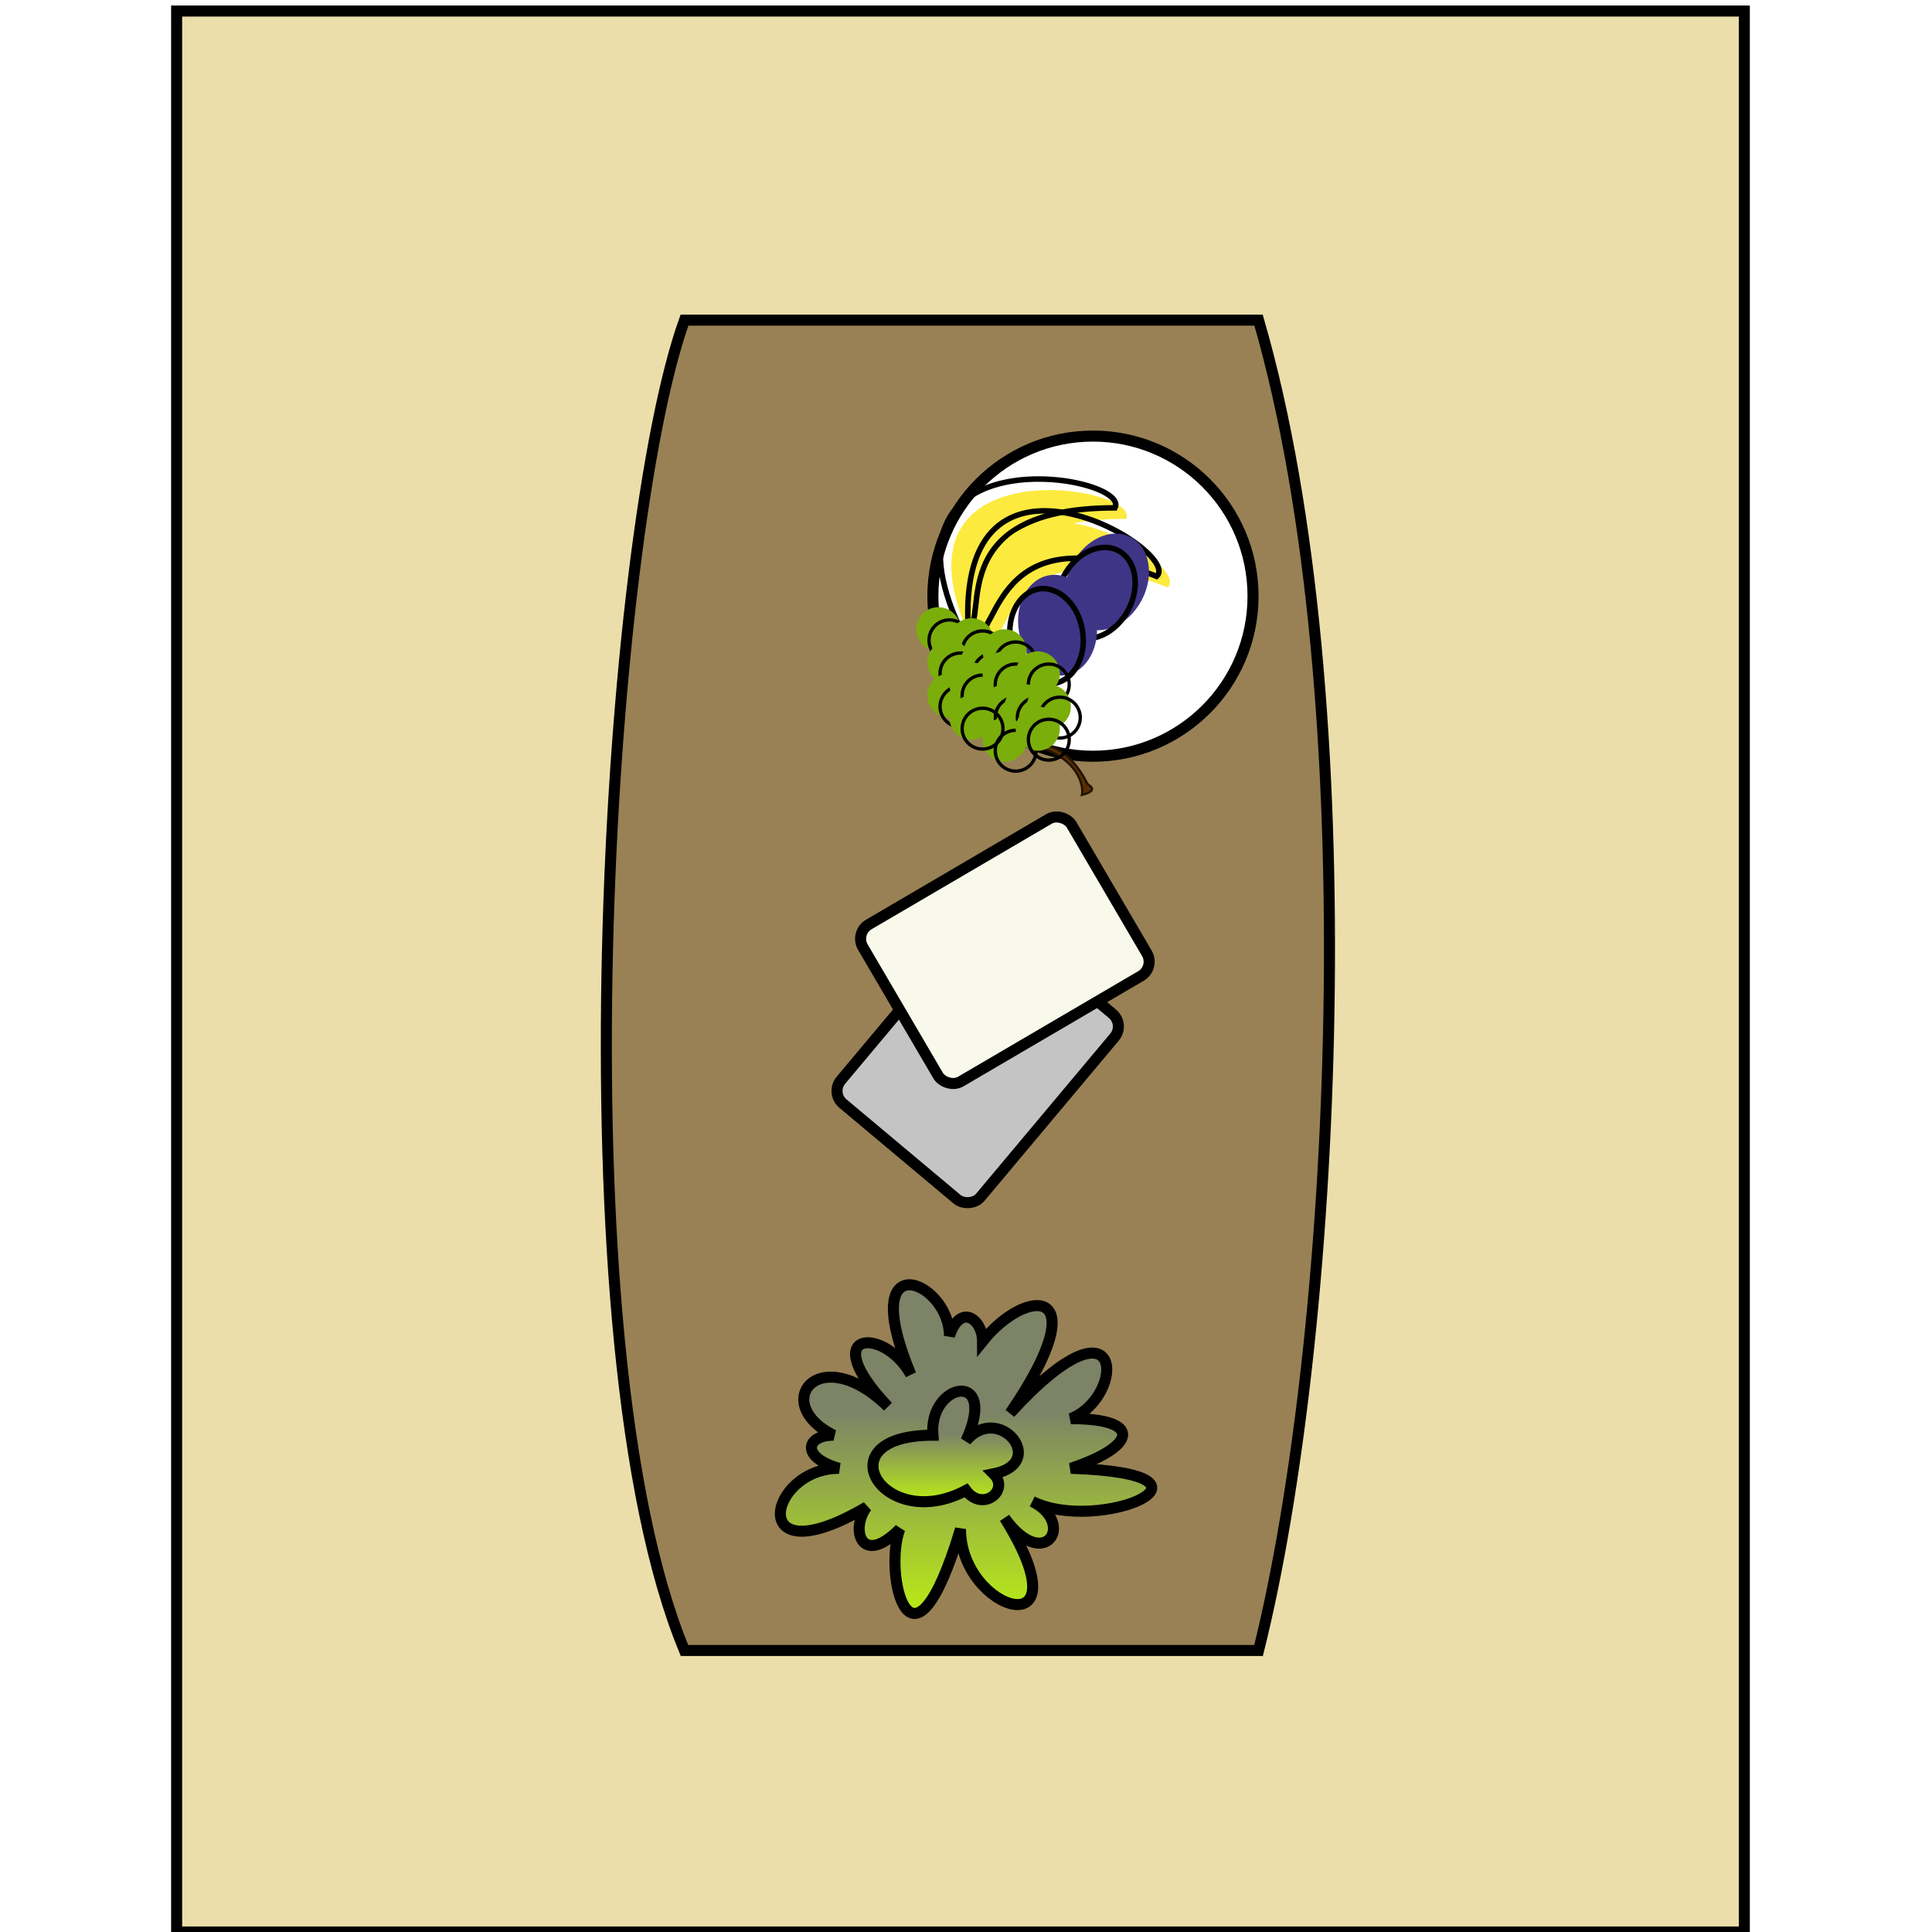 <svg width="175" height="175" viewBox="0 0 175 175" fill="none" xmlns="http://www.w3.org/2000/svg">
<g clip-path="url(#clip0)">
<path d="M158 1H16V175H158V1Z" fill="#EBDEAA" stroke="black"/>
<path d="M114 29H62C55 48.5 50.4 121.5 62 149.5H114C121 121.5 124 63.5 114 29Z" fill="#998155" stroke="black"/>
<rect x="75.204" y="99" width="21.915" height="16.485" rx="1.5" transform="rotate(-50.034 75.204 99)" fill="#C4C4C4" stroke="black"/>
<rect x="77.4" y="84.498" width="21.915" height="16.485" rx="1.5" transform="rotate(-30.361 77.4 84.498)" fill="#F8F9EA" stroke="black"/>
<path d="M80.426 127.411C73.846 120.477 80.067 120.121 82.5 124.5C77.5 112.5 86 116 86 121C87 118 89 119.5 89 121.5C93 116.5 99.5 116.308 91.5 128C102 116.5 102 126.5 97 128.5C103.5 128.5 103 131 97 133C112.5 133.5 99.5 139 93.5 136C97.5 138 94.571 142.5 91 137.5C98.5 149.5 87 146 87 138.5C82.5 153.5 80 142.5 81.5 138.5C78 142 77 138.5 78.5 136.5C67.5 143 69.5 133 76 133C72.5 132 73 130 75.5 130C69.678 127.089 74.213 121.353 80.426 127.411Z" fill="url(#paint0_linear)" stroke="black"/>
<path d="M87.5 130.5C90.5 124 84.1 125.2 84.5 130C74.5 130 80 139 87.5 135C89 137 91.5 135 90 133.5C95 132.5 90.5 127 87.5 130.5Z" fill="url(#paint1_linear)" stroke="black"/>
<circle cx="99" cy="54" r="14.5" fill="white" stroke="black"/>
<g filter="url(#filter0_i)">
<path d="M87 57C78.5 39 102.5 43 101 46C84 46 90.5 58 87 57Z" fill="#FDEA3E"/>
</g>
<path d="M87 57C78.5 39 102.5 43 101 46C84 46 90.5 58 87 57Z" stroke="black" stroke-width="0.5"/>
<g filter="url(#filter1_i)">
<path d="M87.723 57.338C86.377 37.477 107.262 49.959 104.771 52.205C88.943 46.001 90.617 59.546 87.723 57.338Z" fill="#FDEA3E"/>
</g>
<path d="M87.723 57.338C86.377 37.477 107.262 49.959 104.771 52.205C88.943 46.001 90.617 59.546 87.723 57.338Z" stroke="black" stroke-width="0.5"/>
<path d="M98 72C98.167 71.333 97.8 69.2 95 68L94 67.5C94.833 67.333 96.9 67.8 98.5 71C98.667 71.167 99.6 71.6 98 72Z" fill="#5B2D03" stroke="#201401" stroke-width="0.2"/>
<g filter="url(#filter2_i)">
<ellipse cx="99.278" cy="53.709" rx="4.583" ry="3.546" transform="rotate(117.907 99.278 53.709)" fill="#3F3586"/>
</g>
<path d="M97.251 57.539C95.691 56.713 95.216 54.338 96.366 52.167C97.516 49.996 99.747 49.055 101.306 49.88C102.866 50.706 103.341 53.081 102.191 55.252C101.041 57.423 98.81 58.364 97.251 57.539Z" stroke="black" stroke-width="0.5"/>
<g filter="url(#filter3_i)">
<circle cx="86" cy="58" r="2" fill="#7AAE0B"/>
</g>
<circle cx="86" cy="58" r="1.85" stroke="black" stroke-width="0.3"/>
<g filter="url(#filter4_i)">
<ellipse cx="94.794" cy="57.627" rx="4.583" ry="3.546" transform="rotate(80.604 94.794 57.627)" fill="#3F3586"/>
</g>
<path d="M95.501 61.902C93.761 62.19 91.944 60.589 91.543 58.165C91.141 55.742 92.346 53.64 94.087 53.352C95.827 53.064 97.645 54.666 98.046 57.089C98.447 59.513 97.242 61.614 95.501 61.902Z" stroke="black" stroke-width="0.5"/>
<g filter="url(#filter5_i)">
<circle cx="89" cy="59" r="2" fill="#7AAE0B"/>
</g>
<circle cx="89" cy="59" r="1.85" stroke="black" stroke-width="0.3"/>
<g filter="url(#filter6_i)">
<circle cx="87" cy="61" r="2" fill="#7AAE0B"/>
</g>
<circle cx="87" cy="61" r="1.85" stroke="black" stroke-width="0.3"/>
<g filter="url(#filter7_i)">
<circle cx="90" cy="61" r="2" fill="#7AAE0B"/>
</g>
<circle cx="90" cy="61" r="1.85" stroke="black" stroke-width="0.3"/>
<g filter="url(#filter8_i)">
<circle cx="92" cy="60" r="2" fill="#7AAE0B"/>
</g>
<circle cx="92" cy="60" r="1.85" stroke="black" stroke-width="0.3"/>
<g filter="url(#filter9_i)">
<circle cx="87" cy="64" r="2" fill="#7AAE0B"/>
</g>
<circle cx="87" cy="64" r="1.85" stroke="black" stroke-width="0.3"/>
<g filter="url(#filter10_i)">
<circle cx="89" cy="63" r="2" fill="#7AAE0B"/>
</g>
<circle cx="89" cy="63" r="1.85" stroke="black" stroke-width="0.3"/>
<g filter="url(#filter11_i)">
<circle cx="92" cy="62" r="2" fill="#7AAE0B"/>
</g>
<circle cx="92" cy="62" r="1.85" stroke="black" stroke-width="0.3"/>
<g filter="url(#filter12_i)">
<circle cx="92" cy="65" r="2" fill="#7AAE0B"/>
</g>
<circle cx="92" cy="65" r="1.85" stroke="black" stroke-width="0.3"/>
<g filter="url(#filter13_i)">
<circle cx="95" cy="62" r="2" fill="#7AAE0B"/>
</g>
<circle cx="95" cy="62" r="1.85" stroke="black" stroke-width="0.3"/>
<g filter="url(#filter14_i)">
<circle cx="94" cy="65" r="2" fill="#7AAE0B"/>
</g>
<circle cx="94" cy="65" r="1.85" stroke="black" stroke-width="0.3"/>
<g filter="url(#filter15_i)">
<circle cx="92" cy="68" r="2" fill="#7AAE0B"/>
</g>
<circle cx="92" cy="68" r="1.85" stroke="black" stroke-width="0.3"/>
<g filter="url(#filter16_i)">
<circle cx="96" cy="65" r="2" fill="#7AAE0B"/>
</g>
<circle cx="96" cy="65" r="1.85" stroke="black" stroke-width="0.3"/>
<g filter="url(#filter17_i)">
<circle cx="95" cy="67" r="2" fill="#7AAE0B"/>
</g>
<circle cx="95" cy="67" r="1.85" stroke="black" stroke-width="0.3"/>
<g filter="url(#filter18_i)">
<circle cx="89" cy="66" r="2" fill="#7AAE0B"/>
</g>
<circle cx="89" cy="66" r="1.85" stroke="black" stroke-width="0.3"/>
</g>
<defs>
<filter id="filter0_i" x="84.923" y="43.141" width="17.395" height="15.168" filterUnits="userSpaceOnUse" color-interpolation-filters="sRGB">
<feFlood flood-opacity="0" result="BackgroundImageFix"/>
<feBlend mode="normal" in="SourceGraphic" in2="BackgroundImageFix" result="shape"/>
<feColorMatrix in="SourceAlpha" type="matrix" values="0 0 0 0 0 0 0 0 0 0 0 0 0 0 0 0 0 0 127 0" result="hardAlpha"/>
<feOffset dx="1" dy="1"/>
<feGaussianBlur stdDeviation="0.5"/>
<feComposite in2="hardAlpha" operator="arithmetic" k2="-1" k3="1"/>
<feColorMatrix type="matrix" values="0 0 0 0 0.392 0 0 0 0 0.197 0 0 0 0 0.018 0 0 0 0.5 0"/>
<feBlend mode="normal" in2="shape" result="effect1_innerShadow"/>
</filter>
<filter id="filter1_i" x="85.676" y="43.676" width="21.434" height="20.174" filterUnits="userSpaceOnUse" color-interpolation-filters="sRGB">
<feFlood flood-opacity="0" result="BackgroundImageFix"/>
<feBlend mode="normal" in="SourceGraphic" in2="BackgroundImageFix" result="shape"/>
<feColorMatrix in="SourceAlpha" type="matrix" values="0 0 0 0 0 0 0 0 0 0 0 0 0 0 0 0 0 0 127 0" result="hardAlpha"/>
<feOffset dx="1" dy="1"/>
<feGaussianBlur stdDeviation="0.5"/>
<feComposite in2="hardAlpha" operator="arithmetic" k2="-1" k3="1"/>
<feColorMatrix type="matrix" values="0 0 0 0 0.392 0 0 0 0 0.197 0 0 0 0 0.018 0 0 0 0.5 0"/>
<feBlend mode="normal" in2="shape" result="effect1_innerShadow"/>
</filter>
<filter id="filter2_i" x="94" y="47" width="11.557" height="12.419" filterUnits="userSpaceOnUse" color-interpolation-filters="sRGB">
<feFlood flood-opacity="0" result="BackgroundImageFix"/>
<feBlend mode="normal" in="SourceGraphic" in2="BackgroundImageFix" result="shape"/>
<feColorMatrix in="SourceAlpha" type="matrix" values="0 0 0 0 0 0 0 0 0 0 0 0 0 0 0 0 0 0 127 0" result="hardAlpha"/>
<feOffset dx="1" dy="-1"/>
<feGaussianBlur stdDeviation="2"/>
<feComposite in2="hardAlpha" operator="arithmetic" k2="-1" k3="1"/>
<feColorMatrix type="matrix" values="0 0 0 0 1 0 0 0 0 1 0 0 0 0 1 0 0 0 0.25 0"/>
<feBlend mode="normal" in2="shape" result="effect1_innerShadow"/>
</filter>
<filter id="filter3_i" x="83" y="55" width="5" height="5" filterUnits="userSpaceOnUse" color-interpolation-filters="sRGB">
<feFlood flood-opacity="0" result="BackgroundImageFix"/>
<feBlend mode="normal" in="SourceGraphic" in2="BackgroundImageFix" result="shape"/>
<feColorMatrix in="SourceAlpha" type="matrix" values="0 0 0 0 0 0 0 0 0 0 0 0 0 0 0 0 0 0 127 0" result="hardAlpha"/>
<feOffset dx="-1" dy="-1"/>
<feGaussianBlur stdDeviation="0.5"/>
<feComposite in2="hardAlpha" operator="arithmetic" k2="-1" k3="1"/>
<feColorMatrix type="matrix" values="0 0 0 0 0 0 0 0 0 0 0 0 0 0 0 0 0 0 0.25 0"/>
<feBlend mode="normal" in2="shape" result="effect1_innerShadow"/>
</filter>
<filter id="filter4_i" x="90.548" y="51.527" width="9.493" height="11.201" filterUnits="userSpaceOnUse" color-interpolation-filters="sRGB">
<feFlood flood-opacity="0" result="BackgroundImageFix"/>
<feBlend mode="normal" in="SourceGraphic" in2="BackgroundImageFix" result="shape"/>
<feColorMatrix in="SourceAlpha" type="matrix" values="0 0 0 0 0 0 0 0 0 0 0 0 0 0 0 0 0 0 127 0" result="hardAlpha"/>
<feOffset dx="1" dy="-1"/>
<feGaussianBlur stdDeviation="2"/>
<feComposite in2="hardAlpha" operator="arithmetic" k2="-1" k3="1"/>
<feColorMatrix type="matrix" values="0 0 0 0 1 0 0 0 0 1 0 0 0 0 1 0 0 0 0.25 0"/>
<feBlend mode="normal" in2="shape" result="effect1_innerShadow"/>
</filter>
<filter id="filter5_i" x="86" y="56" width="5" height="5" filterUnits="userSpaceOnUse" color-interpolation-filters="sRGB">
<feFlood flood-opacity="0" result="BackgroundImageFix"/>
<feBlend mode="normal" in="SourceGraphic" in2="BackgroundImageFix" result="shape"/>
<feColorMatrix in="SourceAlpha" type="matrix" values="0 0 0 0 0 0 0 0 0 0 0 0 0 0 0 0 0 0 127 0" result="hardAlpha"/>
<feOffset dx="-1" dy="-1"/>
<feGaussianBlur stdDeviation="0.5"/>
<feComposite in2="hardAlpha" operator="arithmetic" k2="-1" k3="1"/>
<feColorMatrix type="matrix" values="0 0 0 0 0 0 0 0 0 0 0 0 0 0 0 0 0 0 0.25 0"/>
<feBlend mode="normal" in2="shape" result="effect1_innerShadow"/>
</filter>
<filter id="filter6_i" x="84" y="58" width="5" height="5" filterUnits="userSpaceOnUse" color-interpolation-filters="sRGB">
<feFlood flood-opacity="0" result="BackgroundImageFix"/>
<feBlend mode="normal" in="SourceGraphic" in2="BackgroundImageFix" result="shape"/>
<feColorMatrix in="SourceAlpha" type="matrix" values="0 0 0 0 0 0 0 0 0 0 0 0 0 0 0 0 0 0 127 0" result="hardAlpha"/>
<feOffset dx="-1" dy="-1"/>
<feGaussianBlur stdDeviation="0.5"/>
<feComposite in2="hardAlpha" operator="arithmetic" k2="-1" k3="1"/>
<feColorMatrix type="matrix" values="0 0 0 0 0 0 0 0 0 0 0 0 0 0 0 0 0 0 0.25 0"/>
<feBlend mode="normal" in2="shape" result="effect1_innerShadow"/>
</filter>
<filter id="filter7_i" x="87" y="58" width="5" height="5" filterUnits="userSpaceOnUse" color-interpolation-filters="sRGB">
<feFlood flood-opacity="0" result="BackgroundImageFix"/>
<feBlend mode="normal" in="SourceGraphic" in2="BackgroundImageFix" result="shape"/>
<feColorMatrix in="SourceAlpha" type="matrix" values="0 0 0 0 0 0 0 0 0 0 0 0 0 0 0 0 0 0 127 0" result="hardAlpha"/>
<feOffset dx="-1" dy="-1"/>
<feGaussianBlur stdDeviation="0.5"/>
<feComposite in2="hardAlpha" operator="arithmetic" k2="-1" k3="1"/>
<feColorMatrix type="matrix" values="0 0 0 0 0 0 0 0 0 0 0 0 0 0 0 0 0 0 0.25 0"/>
<feBlend mode="normal" in2="shape" result="effect1_innerShadow"/>
</filter>
<filter id="filter8_i" x="89" y="57" width="5" height="5" filterUnits="userSpaceOnUse" color-interpolation-filters="sRGB">
<feFlood flood-opacity="0" result="BackgroundImageFix"/>
<feBlend mode="normal" in="SourceGraphic" in2="BackgroundImageFix" result="shape"/>
<feColorMatrix in="SourceAlpha" type="matrix" values="0 0 0 0 0 0 0 0 0 0 0 0 0 0 0 0 0 0 127 0" result="hardAlpha"/>
<feOffset dx="-1" dy="-1"/>
<feGaussianBlur stdDeviation="0.5"/>
<feComposite in2="hardAlpha" operator="arithmetic" k2="-1" k3="1"/>
<feColorMatrix type="matrix" values="0 0 0 0 0 0 0 0 0 0 0 0 0 0 0 0 0 0 0.25 0"/>
<feBlend mode="normal" in2="shape" result="effect1_innerShadow"/>
</filter>
<filter id="filter9_i" x="84" y="61" width="5" height="5" filterUnits="userSpaceOnUse" color-interpolation-filters="sRGB">
<feFlood flood-opacity="0" result="BackgroundImageFix"/>
<feBlend mode="normal" in="SourceGraphic" in2="BackgroundImageFix" result="shape"/>
<feColorMatrix in="SourceAlpha" type="matrix" values="0 0 0 0 0 0 0 0 0 0 0 0 0 0 0 0 0 0 127 0" result="hardAlpha"/>
<feOffset dx="-1" dy="-1"/>
<feGaussianBlur stdDeviation="0.5"/>
<feComposite in2="hardAlpha" operator="arithmetic" k2="-1" k3="1"/>
<feColorMatrix type="matrix" values="0 0 0 0 0 0 0 0 0 0 0 0 0 0 0 0 0 0 0.25 0"/>
<feBlend mode="normal" in2="shape" result="effect1_innerShadow"/>
</filter>
<filter id="filter10_i" x="86" y="60" width="5" height="5" filterUnits="userSpaceOnUse" color-interpolation-filters="sRGB">
<feFlood flood-opacity="0" result="BackgroundImageFix"/>
<feBlend mode="normal" in="SourceGraphic" in2="BackgroundImageFix" result="shape"/>
<feColorMatrix in="SourceAlpha" type="matrix" values="0 0 0 0 0 0 0 0 0 0 0 0 0 0 0 0 0 0 127 0" result="hardAlpha"/>
<feOffset dx="-1" dy="-1"/>
<feGaussianBlur stdDeviation="0.5"/>
<feComposite in2="hardAlpha" operator="arithmetic" k2="-1" k3="1"/>
<feColorMatrix type="matrix" values="0 0 0 0 0 0 0 0 0 0 0 0 0 0 0 0 0 0 0.25 0"/>
<feBlend mode="normal" in2="shape" result="effect1_innerShadow"/>
</filter>
<filter id="filter11_i" x="89" y="59" width="5" height="5" filterUnits="userSpaceOnUse" color-interpolation-filters="sRGB">
<feFlood flood-opacity="0" result="BackgroundImageFix"/>
<feBlend mode="normal" in="SourceGraphic" in2="BackgroundImageFix" result="shape"/>
<feColorMatrix in="SourceAlpha" type="matrix" values="0 0 0 0 0 0 0 0 0 0 0 0 0 0 0 0 0 0 127 0" result="hardAlpha"/>
<feOffset dx="-1" dy="-1"/>
<feGaussianBlur stdDeviation="0.5"/>
<feComposite in2="hardAlpha" operator="arithmetic" k2="-1" k3="1"/>
<feColorMatrix type="matrix" values="0 0 0 0 0 0 0 0 0 0 0 0 0 0 0 0 0 0 0.25 0"/>
<feBlend mode="normal" in2="shape" result="effect1_innerShadow"/>
</filter>
<filter id="filter12_i" x="89" y="62" width="5" height="5" filterUnits="userSpaceOnUse" color-interpolation-filters="sRGB">
<feFlood flood-opacity="0" result="BackgroundImageFix"/>
<feBlend mode="normal" in="SourceGraphic" in2="BackgroundImageFix" result="shape"/>
<feColorMatrix in="SourceAlpha" type="matrix" values="0 0 0 0 0 0 0 0 0 0 0 0 0 0 0 0 0 0 127 0" result="hardAlpha"/>
<feOffset dx="-1" dy="-1"/>
<feGaussianBlur stdDeviation="0.5"/>
<feComposite in2="hardAlpha" operator="arithmetic" k2="-1" k3="1"/>
<feColorMatrix type="matrix" values="0 0 0 0 0 0 0 0 0 0 0 0 0 0 0 0 0 0 0.25 0"/>
<feBlend mode="normal" in2="shape" result="effect1_innerShadow"/>
</filter>
<filter id="filter13_i" x="92" y="59" width="5" height="5" filterUnits="userSpaceOnUse" color-interpolation-filters="sRGB">
<feFlood flood-opacity="0" result="BackgroundImageFix"/>
<feBlend mode="normal" in="SourceGraphic" in2="BackgroundImageFix" result="shape"/>
<feColorMatrix in="SourceAlpha" type="matrix" values="0 0 0 0 0 0 0 0 0 0 0 0 0 0 0 0 0 0 127 0" result="hardAlpha"/>
<feOffset dx="-1" dy="-1"/>
<feGaussianBlur stdDeviation="0.5"/>
<feComposite in2="hardAlpha" operator="arithmetic" k2="-1" k3="1"/>
<feColorMatrix type="matrix" values="0 0 0 0 0 0 0 0 0 0 0 0 0 0 0 0 0 0 0.25 0"/>
<feBlend mode="normal" in2="shape" result="effect1_innerShadow"/>
</filter>
<filter id="filter14_i" x="91" y="62" width="5" height="5" filterUnits="userSpaceOnUse" color-interpolation-filters="sRGB">
<feFlood flood-opacity="0" result="BackgroundImageFix"/>
<feBlend mode="normal" in="SourceGraphic" in2="BackgroundImageFix" result="shape"/>
<feColorMatrix in="SourceAlpha" type="matrix" values="0 0 0 0 0 0 0 0 0 0 0 0 0 0 0 0 0 0 127 0" result="hardAlpha"/>
<feOffset dx="-1" dy="-1"/>
<feGaussianBlur stdDeviation="0.5"/>
<feComposite in2="hardAlpha" operator="arithmetic" k2="-1" k3="1"/>
<feColorMatrix type="matrix" values="0 0 0 0 0 0 0 0 0 0 0 0 0 0 0 0 0 0 0.25 0"/>
<feBlend mode="normal" in2="shape" result="effect1_innerShadow"/>
</filter>
<filter id="filter15_i" x="89" y="65" width="5" height="5" filterUnits="userSpaceOnUse" color-interpolation-filters="sRGB">
<feFlood flood-opacity="0" result="BackgroundImageFix"/>
<feBlend mode="normal" in="SourceGraphic" in2="BackgroundImageFix" result="shape"/>
<feColorMatrix in="SourceAlpha" type="matrix" values="0 0 0 0 0 0 0 0 0 0 0 0 0 0 0 0 0 0 127 0" result="hardAlpha"/>
<feOffset dx="-1" dy="-1"/>
<feGaussianBlur stdDeviation="0.5"/>
<feComposite in2="hardAlpha" operator="arithmetic" k2="-1" k3="1"/>
<feColorMatrix type="matrix" values="0 0 0 0 0 0 0 0 0 0 0 0 0 0 0 0 0 0 0.25 0"/>
<feBlend mode="normal" in2="shape" result="effect1_innerShadow"/>
</filter>
<filter id="filter16_i" x="93" y="62" width="5" height="5" filterUnits="userSpaceOnUse" color-interpolation-filters="sRGB">
<feFlood flood-opacity="0" result="BackgroundImageFix"/>
<feBlend mode="normal" in="SourceGraphic" in2="BackgroundImageFix" result="shape"/>
<feColorMatrix in="SourceAlpha" type="matrix" values="0 0 0 0 0 0 0 0 0 0 0 0 0 0 0 0 0 0 127 0" result="hardAlpha"/>
<feOffset dx="-1" dy="-1"/>
<feGaussianBlur stdDeviation="0.5"/>
<feComposite in2="hardAlpha" operator="arithmetic" k2="-1" k3="1"/>
<feColorMatrix type="matrix" values="0 0 0 0 0 0 0 0 0 0 0 0 0 0 0 0 0 0 0.25 0"/>
<feBlend mode="normal" in2="shape" result="effect1_innerShadow"/>
</filter>
<filter id="filter17_i" x="92" y="64" width="5" height="5" filterUnits="userSpaceOnUse" color-interpolation-filters="sRGB">
<feFlood flood-opacity="0" result="BackgroundImageFix"/>
<feBlend mode="normal" in="SourceGraphic" in2="BackgroundImageFix" result="shape"/>
<feColorMatrix in="SourceAlpha" type="matrix" values="0 0 0 0 0 0 0 0 0 0 0 0 0 0 0 0 0 0 127 0" result="hardAlpha"/>
<feOffset dx="-1" dy="-1"/>
<feGaussianBlur stdDeviation="0.5"/>
<feComposite in2="hardAlpha" operator="arithmetic" k2="-1" k3="1"/>
<feColorMatrix type="matrix" values="0 0 0 0 0 0 0 0 0 0 0 0 0 0 0 0 0 0 0.25 0"/>
<feBlend mode="normal" in2="shape" result="effect1_innerShadow"/>
</filter>
<filter id="filter18_i" x="86" y="63" width="5" height="5" filterUnits="userSpaceOnUse" color-interpolation-filters="sRGB">
<feFlood flood-opacity="0" result="BackgroundImageFix"/>
<feBlend mode="normal" in="SourceGraphic" in2="BackgroundImageFix" result="shape"/>
<feColorMatrix in="SourceAlpha" type="matrix" values="0 0 0 0 0 0 0 0 0 0 0 0 0 0 0 0 0 0 127 0" result="hardAlpha"/>
<feOffset dx="-1" dy="-1"/>
<feGaussianBlur stdDeviation="0.5"/>
<feComposite in2="hardAlpha" operator="arithmetic" k2="-1" k3="1"/>
<feColorMatrix type="matrix" values="0 0 0 0 0 0 0 0 0 0 0 0 0 0 0 0 0 0 0.25 0"/>
<feBlend mode="normal" in2="shape" result="effect1_innerShadow"/>
</filter>
<linearGradient id="paint0_linear" x1="87.505" y1="116.375" x2="87.505" y2="146.148" gradientUnits="userSpaceOnUse">
<stop offset="0.385" stop-color="#7C8366"/>
<stop offset="1" stop-color="#BAEF14" stop-opacity="0.96"/>
</linearGradient>
<linearGradient id="paint1_linear" x1="85.657" y1="126.009" x2="85.657" y2="136.025" gradientUnits="userSpaceOnUse">
<stop offset="0.385" stop-color="#7C8366"/>
<stop offset="1" stop-color="#BAEF14" stop-opacity="0.96"/>
</linearGradient>
<clipPath id="clip0">
<rect width="175" height="175" fill="white"/>
</clipPath>
</defs>
</svg>
